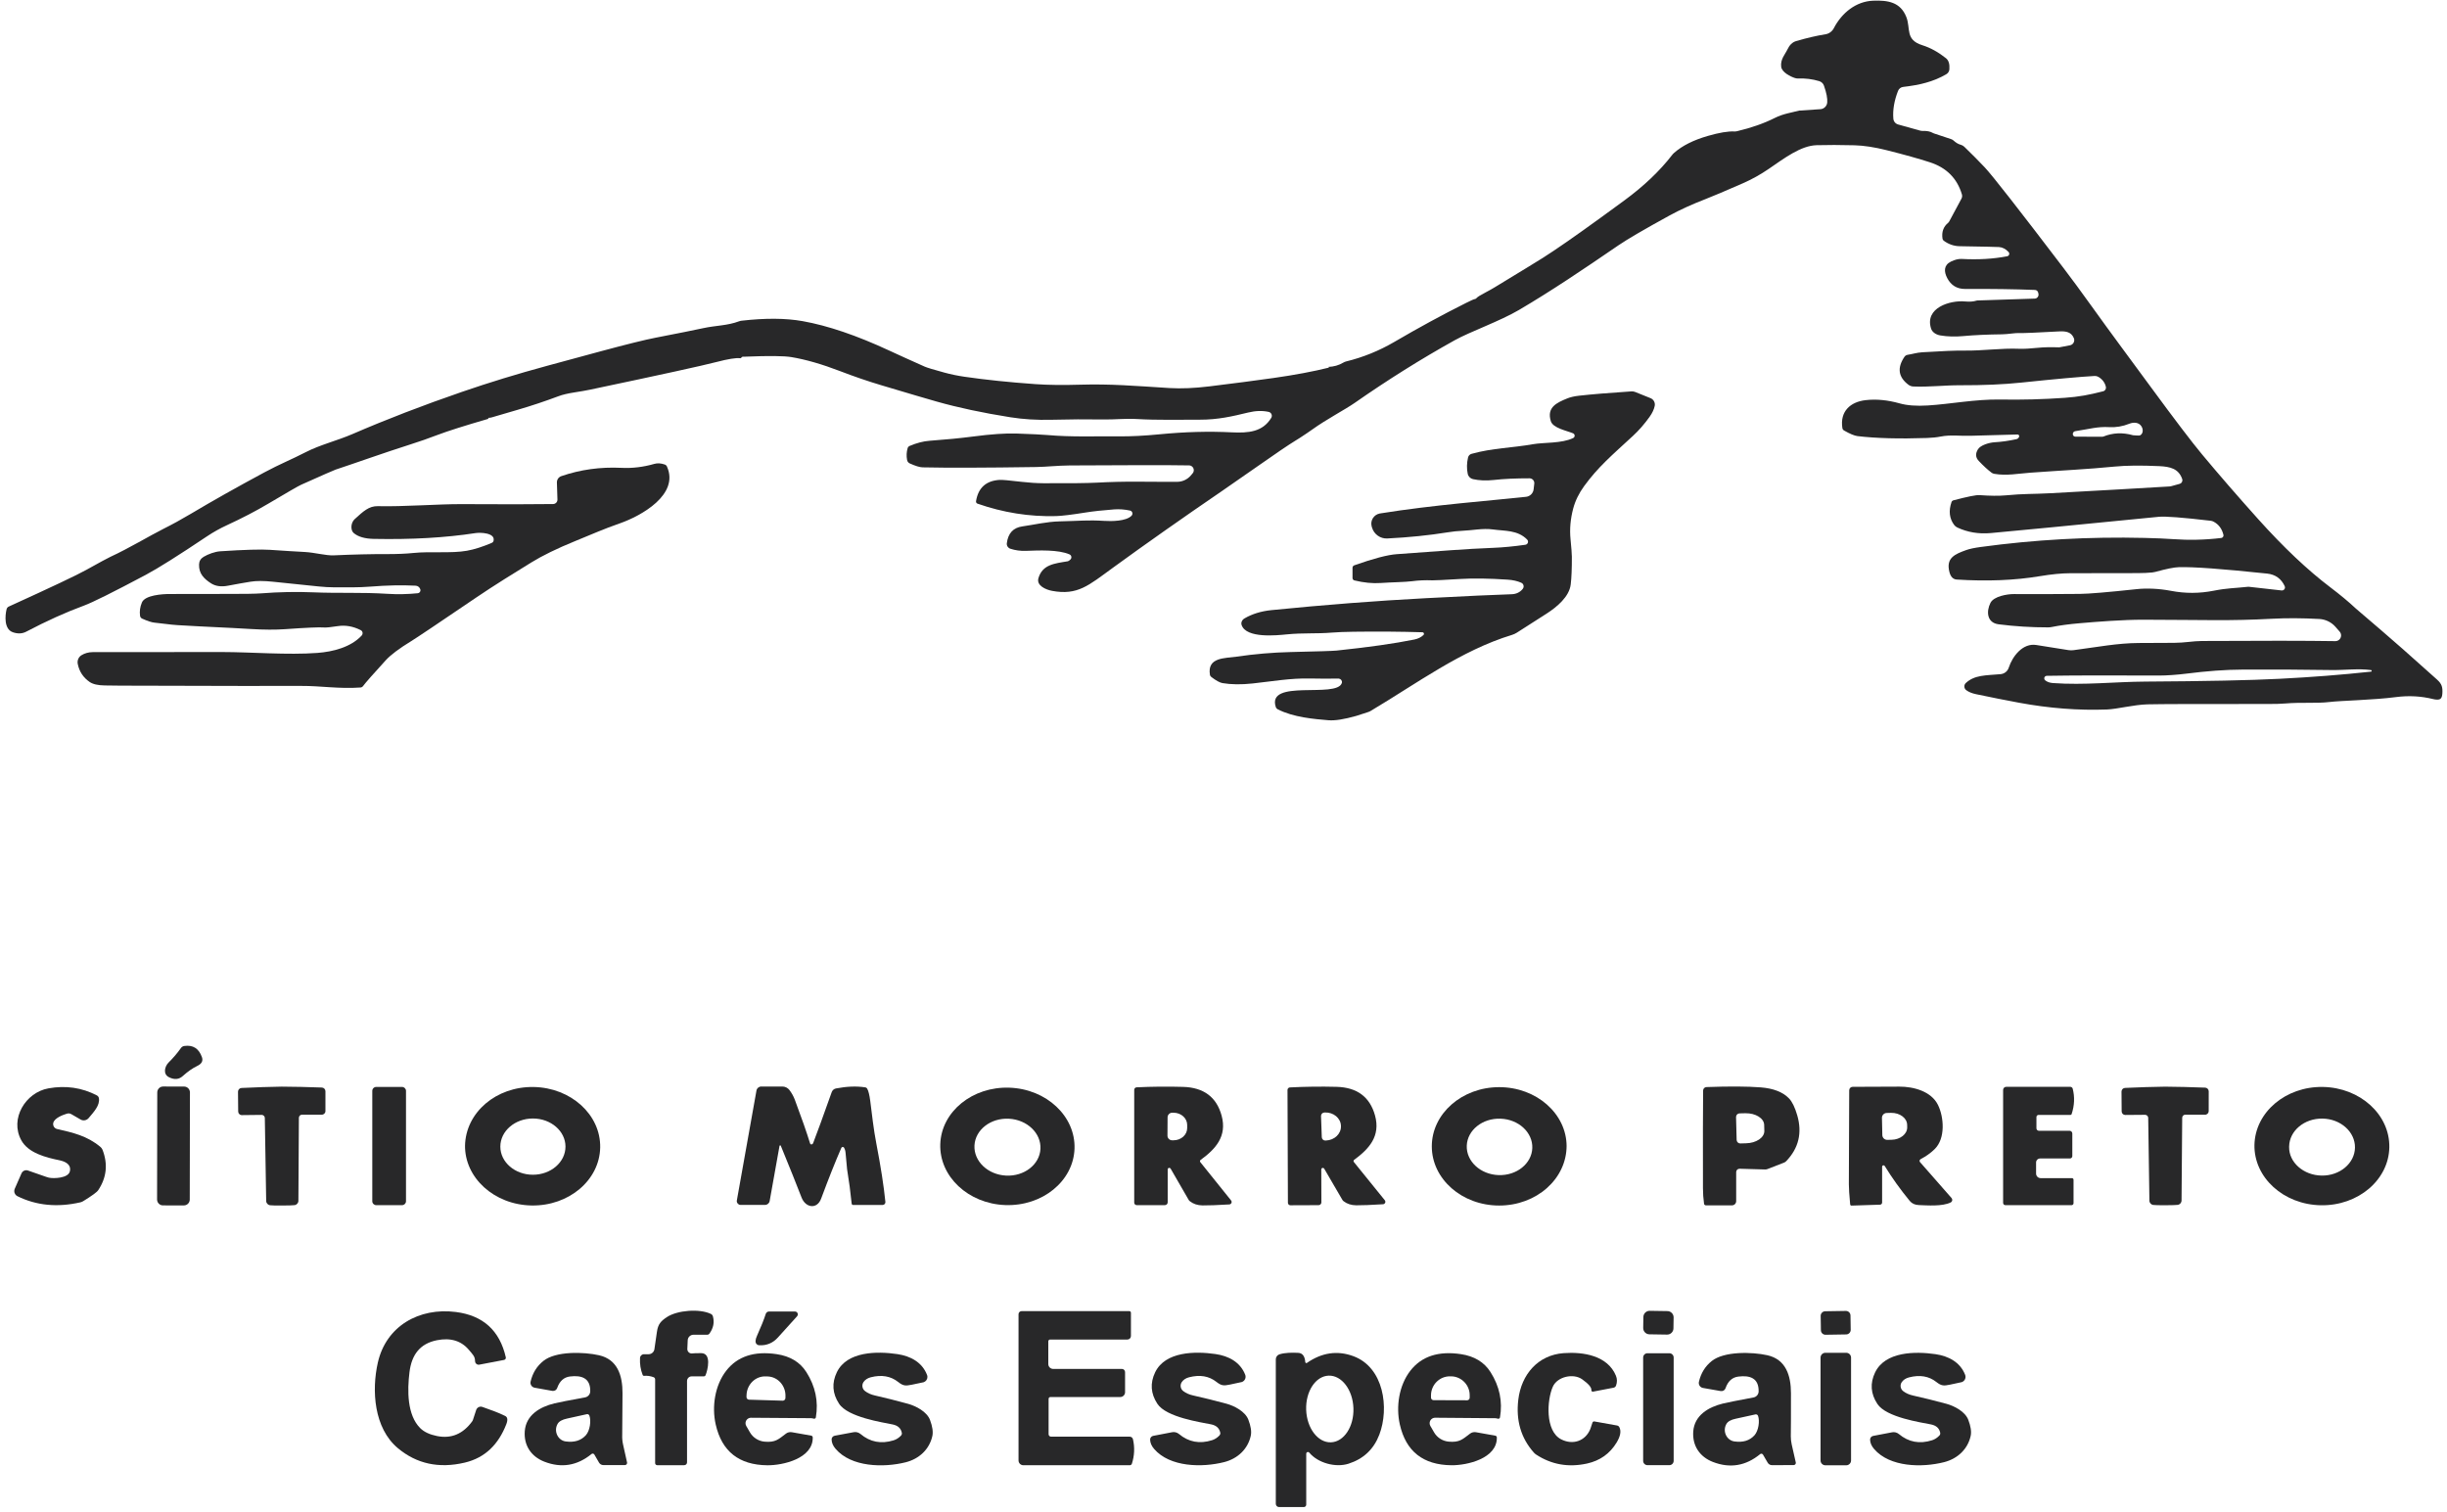 <svg width="364" height="225" viewBox="0 0 364 225" fill="none" xmlns="http://www.w3.org/2000/svg">
<path d="M72.617 62.19C72.641 62.215 72.652 62.25 72.649 62.295C72.65 62.296 72.65 62.296 72.65 62.296C72.65 62.303 72.645 62.31 72.638 62.312C69.106 63.337 66.575 64.141 65.046 64.722C63.725 65.228 62.392 65.694 61.049 66.119C57.104 67.371 52.735 68.942 49.925 69.867C49.693 69.942 47.981 70.694 44.788 72.124C44.401 72.296 42.779 73.23 39.922 74.926C38.057 76.033 35.994 77.106 33.732 78.148C32.742 78.602 31.748 79.159 30.809 79.783C26.518 82.659 23.476 84.573 21.683 85.526C16.798 88.121 13.739 89.643 12.509 90.092C9.791 91.094 6.922 92.388 3.905 93.977C3.31 94.289 2.646 94.319 1.914 94.066C0.586 93.609 0.743 91.599 0.981 90.634C1.025 90.46 1.145 90.315 1.308 90.242C7.629 87.367 11.458 85.555 12.796 84.807C14.809 83.684 16.021 83.029 16.43 82.84C19.14 81.597 22.313 79.683 24.276 78.698C25.627 78.022 27.011 77.263 28.427 76.42C31.541 74.563 35.175 72.515 39.329 70.278C41.639 69.039 43.302 68.393 45.507 67.258C47.595 66.184 50.199 65.542 52.416 64.585C57.474 62.396 62.912 60.301 68.729 58.298C72.748 56.914 76.959 55.625 81.364 54.43C85.762 53.234 88.446 52.508 89.415 52.249C93.262 51.213 95.965 50.544 97.523 50.243C100.915 49.586 103.273 49.113 104.597 48.825C106.483 48.413 108.175 48.462 109.936 47.804C110.049 47.76 110.175 47.73 110.303 47.716C113.835 47.309 116.866 47.33 119.396 47.779C123.141 48.447 127.432 49.905 132.269 52.152C133.539 52.745 135.299 53.541 137.547 54.543C137.897 54.699 138.872 54.995 140.474 55.431C141.422 55.692 142.416 55.898 143.458 56.049C146.597 56.507 150.124 56.874 154.041 57.151C155.918 57.283 158.129 57.31 160.676 57.232C165.178 57.099 168.764 57.406 173.985 57.733C175.696 57.837 177.662 57.755 179.88 57.486C183.514 57.042 186.706 56.625 189.458 56.235C192.631 55.783 195.373 55.268 197.683 54.692C197.69 54.691 197.698 54.688 197.705 54.682C197.718 54.67 197.722 54.652 197.713 54.642C197.709 54.638 197.702 54.636 197.695 54.636C197.657 54.636 197.637 54.636 197.634 54.636C197.626 54.635 197.617 54.633 197.608 54.629C197.587 54.62 197.572 54.606 197.576 54.597C197.578 54.593 197.584 54.591 197.594 54.591C198.422 54.547 199.132 54.361 199.839 53.941C199.958 53.869 200.092 53.812 200.234 53.777C202.76 53.16 205.15 52.191 207.406 50.873C211.038 48.748 214.588 46.818 218.058 45.082C218.806 44.708 219.236 44.516 219.346 44.505C219.47 44.494 219.59 44.427 219.669 44.321C219.763 44.19 220.206 43.916 220.997 43.499C221.503 43.233 221.952 42.981 222.342 42.744C226.302 40.34 228.688 38.881 229.501 38.367C231.464 37.123 234.358 35.112 238.183 32.334C239.338 31.495 240.491 30.652 241.643 29.807C244.529 27.688 246.891 25.441 248.73 23.064C248.829 22.933 248.929 22.828 249.04 22.735C250.238 21.678 251.908 20.84 254.048 20.221C255.754 19.728 257.082 19.508 258.029 19.558C258.154 19.563 258.269 19.551 258.378 19.523C260.528 19.014 262.401 18.357 263.997 17.552C265.273 16.91 266.509 16.756 267.611 16.457C267.623 16.453 267.638 16.45 267.654 16.45L270.793 16.244C271.323 16.209 271.753 15.791 271.806 15.256C271.86 14.657 271.699 13.821 271.322 12.747C271.21 12.423 270.945 12.169 270.611 12.069C269.585 11.764 268.55 11.635 267.506 11.681C267.328 11.684 267.164 11.661 267.009 11.611C266.379 11.414 265.063 10.772 264.958 9.936C264.813 8.814 265.568 8.043 265.871 7.388C266.188 6.702 266.622 6.278 267.171 6.116C268.737 5.656 270.194 5.317 271.54 5.099C272.05 5.025 272.518 4.697 272.775 4.218C273.958 1.925 276.078 0.201 278.634 0.104C280.823 0.019 282.705 0.306 283.577 2.543C284.247 4.263 283.371 5.919 285.951 6.726C287.146 7.1 288.317 7.744 289.464 8.656C289.868 8.977 290.039 9.53 289.977 10.316C289.959 10.601 289.796 10.872 289.541 11.027C287.558 12.206 285.43 12.658 283.104 12.932C282.768 12.967 282.47 13.193 282.341 13.517C281.768 14.987 281.535 16.369 281.643 17.661C281.677 18.069 281.962 18.413 282.357 18.521L285.624 19.43C285.751 19.467 285.897 19.486 286.044 19.481C286.655 19.46 287.147 19.56 287.522 19.781C287.569 19.806 287.62 19.83 287.674 19.848L290.243 20.701C290.375 20.745 290.493 20.814 290.592 20.904C290.954 21.237 291.316 21.45 291.677 21.541C291.878 21.597 292.057 21.699 292.202 21.841C293.37 22.971 294.385 23.993 295.246 24.909C296.342 26.072 300.236 31.049 306.928 39.841C308.15 41.445 309.543 43.338 311.107 45.518C314.014 49.58 317.006 53.582 319.926 57.563C323.492 62.425 326.047 65.782 327.589 67.634C330.066 70.606 332.829 73.793 335.879 77.195C339.67 81.422 343.264 84.82 346.661 87.391C348.13 88.503 349.39 89.551 350.44 90.537C350.669 90.749 351.917 91.818 354.183 93.743C355.78 95.097 358.556 97.549 362.513 101.1C363.26 101.77 363.365 102.271 363.309 103.199C363.279 103.676 363.14 103.956 362.893 104.039C362.661 104.117 362.336 104.105 361.916 104.003C360.137 103.564 358.31 103.466 356.436 103.708C352.932 104.164 348.3 104.225 346.479 104.447C344.626 104.669 342.259 104.463 339.962 104.661C339.345 104.715 338.475 104.74 337.349 104.738C327.26 104.727 321.301 104.745 319.474 104.79C317.422 104.839 314.963 105.497 313.405 105.557C309.181 105.716 304.823 105.38 300.33 104.548C298.37 104.185 296.244 103.762 293.95 103.28C293.336 103.154 292.845 102.951 292.476 102.674C292.304 102.544 292.202 102.34 292.202 102.124C292.202 101.933 292.281 101.751 292.42 101.621C293.724 100.405 295.384 100.494 297.596 100.3C298.169 100.245 298.642 99.862 298.811 99.327C299.365 97.627 300.899 95.632 302.918 95.963C303.648 96.085 305.237 96.338 307.687 96.722C307.955 96.763 308.214 96.765 308.468 96.728C311.999 96.266 314.971 95.681 318.129 95.665C319.456 95.657 321.227 95.648 323.443 95.64C324.925 95.637 326.225 95.374 327.529 95.366C336.418 95.312 343.036 95.319 347.383 95.386C347.502 95.387 347.606 95.368 347.704 95.33C348.141 95.162 348.358 94.67 348.19 94.231C348.153 94.134 348.098 94.044 348.028 93.967L347.408 93.258C346.796 92.562 345.927 92.14 345.001 92.091C342.482 91.954 340.157 91.942 338.028 92.055C331.539 92.402 328.167 92.22 318.812 92.2C315.803 92.196 311.979 92.495 309.383 92.721C307.757 92.861 306.376 93.047 305.24 93.278C305.047 93.319 304.852 93.339 304.659 93.339C302.177 93.342 299.726 93.189 297.306 92.882C295.553 92.661 295.444 90.977 296.086 89.697C296.587 88.699 298.626 88.376 299.587 88.384C302.769 88.401 306.033 88.392 309.379 88.36C310.711 88.349 313.538 88.112 317.858 87.649C319.316 87.492 321.153 87.561 322.942 87.904C325.063 88.31 327.185 88.304 329.306 87.884C331.304 87.488 332.399 87.516 334.385 87.302C334.44 87.297 334.505 87.298 334.57 87.305L339.401 87.847C339.417 87.849 339.433 87.85 339.45 87.85C339.7 87.85 339.902 87.647 339.902 87.398C339.902 87.333 339.888 87.268 339.861 87.209C339.341 86.09 338.466 85.465 337.236 85.336C330.563 84.633 326.185 84.315 324.101 84.383C323.398 84.404 322.237 84.638 320.616 85.085C320.479 85.122 320.318 85.153 320.155 85.17C319.55 85.232 318.818 85.264 317.959 85.267C315.491 85.27 312.161 85.275 307.97 85.283C306.685 85.286 305.164 85.434 303.407 85.727C299.697 86.344 295.587 86.509 291.075 86.224C290.529 86.189 290.164 85.814 289.981 85.097C289.448 83.006 290.777 82.449 292.512 81.827C292.989 81.657 293.699 81.508 294.64 81.379C302.668 80.286 310.791 79.836 319.009 80.03C320.727 80.07 322.113 80.13 323.168 80.207C325.618 80.385 328.035 80.329 330.42 80.038C330.432 80.037 330.44 80.035 330.448 80.034C330.654 79.994 330.788 79.792 330.747 79.585C330.746 79.577 330.744 79.57 330.742 79.562C330.517 78.657 330.03 78.008 329.282 77.615C329.158 77.547 329.012 77.499 328.86 77.479C324.662 76.988 322.082 76.791 321.121 76.889C308.095 78.175 299.77 78.981 296.146 79.307C294.338 79.471 292.671 79.194 291.148 78.475C290.973 78.393 290.819 78.268 290.699 78.112C289.978 77.159 289.842 76.023 290.292 74.704C290.337 74.573 290.444 74.473 290.578 74.438C292.684 73.886 293.972 73.627 294.443 73.662C296.039 73.778 297.335 73.79 298.331 73.699C301.158 73.432 302.357 73.525 305.042 73.379C312.816 72.954 318.732 72.618 322.789 72.37C322.862 72.36 322.917 72.349 322.971 72.335L324.23 71.987C324.473 71.921 324.641 71.7 324.641 71.449C324.641 71.386 324.631 71.323 324.61 71.264C324.073 69.734 322.853 69.427 321.185 69.35C318.472 69.226 316.259 69.249 314.547 69.418C310.376 69.826 307.085 69.96 302.002 70.327C300.213 70.456 298.497 70.815 296.644 70.493C296.492 70.465 296.36 70.407 296.247 70.321C295.674 69.891 295.04 69.309 294.346 68.574C293.864 68.063 293.826 67.484 294.233 66.838C294.608 66.233 295.88 65.849 296.688 65.8C297.73 65.741 298.82 65.586 299.959 65.336C300.147 65.296 300.299 65.155 300.35 64.969L300.354 64.957C300.358 64.943 300.36 64.931 300.362 64.918C300.378 64.784 300.281 64.66 300.144 64.643C300.131 64.642 300.119 64.641 300.107 64.642C297.728 64.695 295.392 64.76 293.098 64.835C291.648 64.884 290.151 64.658 288.689 64.948C288.104 65.064 287.423 65.135 286.645 65.163C282.527 65.305 279.084 65.212 276.316 64.884C275.843 64.825 275.173 64.546 274.306 64.048C274.17 63.968 274.08 63.833 274.059 63.68C273.676 61.206 275.246 59.792 277.508 59.534C279.104 59.35 280.795 59.511 282.579 60.014C283.683 60.326 285.079 60.43 286.766 60.325C290.114 60.119 293.857 59.38 297.544 59.441C300.758 59.498 303.959 59.413 307.146 59.186C309.241 59.041 310.816 58.738 312.855 58.213C313.142 58.143 313.323 57.854 313.26 57.564C313.112 56.925 312.74 56.429 312.145 56.073C311.989 55.979 311.792 55.928 311.592 55.935C309.459 56.054 305.82 56.383 300.673 56.921C298.054 57.196 295.024 57.328 291.584 57.317C289.21 57.309 287.025 57.599 284.614 57.503C284.357 57.492 284.108 57.405 283.9 57.252C282.376 56.116 282.176 54.726 283.298 53.081C283.404 52.926 283.571 52.821 283.758 52.79C284.546 52.669 285.107 52.463 285.935 52.411C288.909 52.225 290.993 52.141 292.186 52.16C294.947 52.201 297.705 51.777 300.37 51.89C301.03 51.917 301.985 51.865 303.237 51.737C304.015 51.656 305.03 51.635 306.282 51.676C306.315 51.675 306.347 51.672 306.376 51.667L307.913 51.373C308.284 51.304 308.552 50.98 308.552 50.603C308.552 50.499 308.531 50.395 308.49 50.299C308.107 49.399 307.336 49.249 306.298 49.306C302.906 49.494 300.938 49.575 300.395 49.548C299.793 49.516 298.663 49.73 297.83 49.738C295.591 49.764 293.654 49.853 292.02 50.004C290.833 50.114 289.701 50.081 288.624 49.903C287.932 49.782 287.405 49.385 287.251 48.876C286.278 45.809 290.049 44.638 292.327 44.852C292.986 44.914 293.551 44.871 294.023 44.723C294.067 44.709 294.109 44.703 294.149 44.703L302.684 44.424C302.707 44.423 302.721 44.422 302.736 44.42C303.05 44.381 303.274 44.093 303.235 43.777C303.233 43.762 303.23 43.748 303.227 43.733L303.193 43.552C303.144 43.312 302.942 43.142 302.706 43.136C299.744 43.02 296.281 42.971 292.319 42.99C291.107 42.996 290.218 42.453 289.65 41.363C289.157 40.414 289.125 39.449 290.203 38.92C290.792 38.63 291.332 38.498 291.822 38.525C294.256 38.659 296.509 38.526 298.582 38.125C298.622 38.116 298.656 38.104 298.688 38.088C298.871 37.99 298.94 37.761 298.841 37.576C298.825 37.545 298.804 37.516 298.779 37.49C298.354 37.038 297.884 36.794 297.37 36.756C297.044 36.731 295.092 36.69 291.511 36.631C290.655 36.617 289.864 36.344 289.137 35.811C289.038 35.737 288.973 35.628 288.955 35.507C288.804 34.509 289.09 33.718 289.811 33.134C289.868 33.085 289.91 33.032 289.941 32.973L291.778 29.548C291.879 29.356 291.902 29.134 291.842 28.928C291.134 26.539 289.549 24.945 287.086 24.146C285.465 23.618 283.312 23.016 280.625 22.341C278.846 21.894 277.26 21.652 275.868 21.614C273.728 21.56 271.845 21.556 270.219 21.602C267.893 21.666 265.447 23.52 263.113 25.123C261.891 25.962 260.604 26.679 259.253 27.271C256.641 28.415 254.816 29.188 253.777 29.589C251.694 30.396 249.894 31.215 248.379 32.044C244.618 34.106 242.077 35.589 240.755 36.493C235.328 40.208 230.826 43.245 225.968 46.108C223.154 47.767 218.631 49.374 216.411 50.61C211.39 53.404 206.425 56.515 201.515 59.942C200.094 60.935 197.324 62.372 195.172 63.923C194.741 64.233 194.128 64.646 193.334 65.163C193.272 65.203 193.036 65.35 192.627 65.603C191.653 66.2 189.826 67.438 187.148 69.317C184.889 70.903 183.076 72.163 181.709 73.097C175.889 77.075 170.482 80.881 165.489 84.512C161.939 87.092 160.304 88.618 156.488 87.904C155.592 87.734 154.134 87.133 154.474 86.002C155.083 83.995 156.819 83.838 158.83 83.507C158.935 83.488 159.07 83.399 159.234 83.24C159.323 83.153 159.374 83.033 159.374 82.908C159.374 82.726 159.267 82.56 159.101 82.485C157.421 81.746 154.518 81.887 152.612 81.956C151.793 81.986 151.019 81.879 150.29 81.637C149.95 81.53 149.726 81.188 149.768 80.824C149.952 79.345 150.718 78.509 152.067 78.318C153.831 78.072 155.685 77.611 157.651 77.567C160.708 77.502 161.754 77.341 164.245 77.494C165.287 77.559 167.512 77.575 168.332 76.719C168.412 76.634 168.456 76.522 168.456 76.406C168.456 76.191 168.307 76.005 168.097 75.96C167.293 75.787 166.506 75.729 165.739 75.786C164.057 75.91 162.61 76.069 161.398 76.263C159.379 76.585 157.936 76.759 157.07 76.784C153.118 76.886 149.232 76.269 145.413 74.934C145.277 74.888 145.185 74.76 145.185 74.617C145.185 74.597 145.187 74.578 145.19 74.559C145.513 72.569 146.686 71.515 148.707 71.397C149.068 71.375 150.147 71.471 151.946 71.684C153.1 71.818 154.188 71.888 155.208 71.894C159.066 71.912 161.701 71.884 163.114 71.809C165.155 71.699 167.17 71.65 169.159 71.663C173.001 71.69 175.009 71.696 175.184 71.68C175.907 71.667 176.633 71.327 177.135 70.747L177.413 70.416C177.521 70.287 177.581 70.124 177.581 69.956C177.581 69.566 177.269 69.248 176.88 69.241C173.789 69.19 167.863 69.192 159.101 69.249C157.365 69.261 155.588 69.463 154.122 69.483C146.509 69.596 140.882 69.612 137.24 69.531C136.82 69.523 136.186 69.33 135.338 68.95C135.125 68.856 134.972 68.661 134.931 68.432C134.82 67.827 134.848 67.241 135.015 66.673C135.058 66.528 135.163 66.409 135.301 66.35C136.356 65.903 137.343 65.646 138.261 65.578C140.708 65.401 142.87 65.189 144.746 64.945C147.438 64.592 149.597 64.444 151.223 64.501C153.452 64.578 154.973 64.652 155.786 64.722C159.42 65.041 162.67 64.888 166.43 64.92C168.206 64.936 170.229 64.834 172.498 64.613C176.245 64.247 179.827 64.15 183.243 64.323C185.731 64.444 187.822 64.258 189.098 62.178C189.111 62.158 189.127 62.128 189.14 62.097C189.269 61.794 189.129 61.443 188.827 61.316C188.797 61.302 188.764 61.292 188.732 61.284C187.8 61.075 186.779 61.106 185.67 61.375C183.32 61.944 181.188 62.449 178.434 62.441C175.269 62.429 172.224 62.526 169.066 62.34C167.479 62.243 165.783 62.433 164.221 62.408C161.629 62.368 159.012 62.383 156.371 62.453C154.228 62.507 152.199 62.382 150.282 62.077C146.155 61.421 142.506 60.643 139.335 59.744C137.841 59.321 135.089 58.509 131.078 57.309C129.094 56.717 127.059 56.019 124.972 55.217C122.275 54.181 119.861 53.485 117.729 53.13C116.622 52.946 114.376 52.923 110.989 53.061C110.766 53.069 110.653 53.073 110.65 53.073C110.478 53.043 110.354 53.089 110.279 53.21C110.247 53.264 110.189 53.297 110.126 53.297C110.118 53.297 110.109 53.296 110.101 53.295C109.495 53.217 108.319 53.406 106.572 53.86C104.421 54.418 98.151 55.789 87.763 57.975C87.187 58.096 86.404 58.233 85.413 58.387C84.444 58.538 83.668 58.724 83.084 58.944C81.043 59.708 79.011 60.386 76.986 60.975C74.602 61.67 73.323 62.044 73.15 62.098C72.997 62.146 72.823 62.169 72.629 62.166C72.621 62.167 72.615 62.174 72.615 62.182C72.615 62.185 72.616 62.188 72.618 62.191L72.617 62.19ZM308.337 64.589C308.339 64.796 308.506 64.962 308.713 64.965L312.722 64.981C312.78 64.981 312.839 64.968 312.895 64.945C314.293 64.382 315.759 64.319 317.293 64.754C317.307 64.76 317.479 64.772 317.81 64.791C318.103 64.81 318.28 64.803 318.339 64.771C318.364 64.757 318.375 64.751 318.386 64.745C318.772 64.513 318.851 63.935 318.563 63.456C318.555 63.442 318.546 63.429 318.538 63.415C318.153 62.808 317.362 62.796 316.744 63.043C315.761 63.435 314.768 63.604 313.764 63.547C311.991 63.446 310.861 63.822 308.696 64.149C308.487 64.181 308.333 64.362 308.337 64.573V64.589ZM352.709 99.694C350.771 99.428 348.805 99.723 346.754 99.686C342.866 99.622 338.45 99.6 333.505 99.622C331.08 99.63 328.308 99.832 325.191 100.228C323.948 100.385 322.296 100.51 321.19 100.506C313.671 100.471 308.094 100.485 304.457 100.547C304.252 100.55 304.088 100.717 304.088 100.922C304.088 101.035 304.139 101.141 304.226 101.213C304.517 101.453 304.903 101.59 305.386 101.625C310.037 101.96 314.568 101.435 319.106 101.406C328.057 101.353 334.707 101.214 339.057 100.991C343.873 100.746 348.423 100.39 352.705 99.924C352.762 99.915 352.803 99.866 352.803 99.809C352.803 99.754 352.764 99.706 352.709 99.695V99.694Z" fill="#282829"/>
<path d="M203.542 105.929C202.365 106.311 201.768 106.505 201.749 106.51C199.962 107.019 198.586 107.235 197.622 107.157C195.486 106.983 192.381 106.716 190.08 105.533C189.939 105.465 189.826 105.335 189.775 105.179C188.404 100.967 198.813 103.926 199.597 101.633C199.607 101.602 199.614 101.572 199.619 101.542C199.658 101.262 199.452 101.001 199.158 100.96C199.126 100.955 199.094 100.953 199.062 100.954C197.847 100.981 196.453 100.979 194.88 100.946C191.925 100.882 189.268 101.37 186.328 101.685C184.622 101.868 183.125 101.849 181.838 101.629C181.45 101.561 180.903 101.261 180.195 100.728C180.077 100.639 179.998 100.507 179.977 100.363C179.573 97.772 182.193 97.95 183.905 97.7C186.622 97.302 189.325 97.071 192.014 97.009C196.032 96.918 198.301 96.845 198.817 96.791C203.596 96.29 207.45 95.743 210.382 95.148C210.939 95.035 211.394 94.81 211.747 94.474C211.766 94.455 211.785 94.43 211.797 94.402C211.853 94.283 211.803 94.142 211.686 94.087C211.658 94.074 211.628 94.067 211.597 94.066C208.345 93.966 204.928 93.94 201.345 93.989C200.002 94.008 198.939 94.05 198.155 94.114C195.761 94.312 193.855 94.138 191.408 94.381C189.954 94.522 185.375 95.019 184.693 92.984C184.574 92.624 184.756 92.217 185.126 92.003C186.244 91.348 187.6 90.928 189.11 90.775C197.105 89.975 204.767 89.383 212.094 88.998C218.221 88.678 222.474 88.481 224.854 88.409C225.546 88.387 226.099 88.122 226.513 87.613C226.6 87.508 226.648 87.375 226.648 87.239C226.648 87.006 226.511 86.796 226.299 86.701C225.726 86.445 225.052 86.291 224.276 86.24C221.531 86.054 219.175 86.021 217.21 86.139C214.749 86.287 213.371 86.355 213.075 86.341C212.031 86.298 211.024 86.341 210.055 86.471C209.013 86.608 206.978 86.624 205.391 86.737C204.188 86.823 202.881 86.695 201.47 86.353C201.307 86.313 201.192 86.166 201.192 85.998V84.472C201.192 84.31 201.295 84.164 201.45 84.108C204.309 83.096 206.413 82.543 207.761 82.449C214.977 81.94 217.529 81.69 222.157 81.504C223.559 81.45 225.143 81.298 226.909 81.048C227.134 81.016 227.302 80.823 227.302 80.596C227.302 80.474 227.254 80.358 227.167 80.272C225.742 78.835 223.889 79.021 222.039 78.766C220.59 78.564 218.975 78.916 217.497 78.972C216.832 78.999 216.109 79.076 215.328 79.202C212.545 79.649 209.561 79.952 206.376 80.111C205.349 80.172 204.391 79.501 204.09 78.49L204.047 78.33C204.034 78.286 204.027 78.256 204.021 78.226C203.844 77.397 204.375 76.582 205.207 76.405C205.235 76.399 205.265 76.394 205.294 76.389C213.196 75.112 221.902 74.474 227.014 73.913C227.601 73.849 228.066 73.385 228.132 72.798L228.229 71.954C228.231 71.938 228.232 71.925 228.233 71.911C228.254 71.519 227.951 71.185 227.556 71.164C227.543 71.163 227.53 71.163 227.516 71.163C225.488 71.16 223.707 71.244 222.172 71.413C221.069 71.534 220.047 71.491 219.108 71.284C218.715 71.195 218.409 70.884 218.329 70.488C218.167 69.716 218.183 68.907 218.377 68.062C218.44 67.795 218.642 67.589 218.904 67.519C221.987 66.656 224.935 66.641 228.072 66.083C229.618 65.809 232.352 65.994 234.02 65.166C234.151 65.102 234.235 64.968 234.235 64.822C234.235 64.667 234.142 64.527 234 64.468C233.051 64.072 231.012 63.693 230.693 62.667C230.055 60.612 231.545 59.921 233.135 59.275C233.604 59.084 234.189 58.95 234.892 58.872C236.736 58.664 239.328 58.45 242.669 58.23C242.852 58.215 243.055 58.245 243.245 58.319L245.528 59.239C245.987 59.428 246.242 59.911 246.144 60.39C246.042 60.904 245.789 61.445 245.383 62.013C244.621 63.084 243.789 64.036 242.887 64.868C239.798 67.718 237.727 69.463 235.647 72.322C234.866 73.396 234.322 74.512 234.016 75.669C233.607 77.212 233.475 78.723 233.62 80.204C233.749 81.52 233.815 82.392 233.818 82.82C233.826 84.581 233.77 85.962 233.648 86.963C233.434 88.784 231.569 90.323 230.103 91.267C228.55 92.269 227.057 93.225 225.625 94.134C225.382 94.284 225.152 94.388 224.913 94.459C217.299 96.783 210.802 101.665 203.901 105.764C203.774 105.841 203.652 105.895 203.525 105.934L203.542 105.929Z" fill="#282829"/>
<path d="M52.367 78.944C52.178 78.431 52.266 77.676 52.807 77.191C54.019 76.105 54.867 75.273 56.203 75.306C60.043 75.399 65.256 74.983 68.725 75.003C74.787 75.038 79.305 75.034 82.28 74.99C82.275 74.991 82.278 74.991 82.279 74.99C82.641 74.984 82.928 74.688 82.922 74.329C82.922 74.327 82.922 74.325 82.922 74.323L82.841 71.793C82.841 71.782 82.841 71.77 82.841 71.759C82.841 71.345 83.104 70.975 83.495 70.84C86.333 69.862 89.315 69.451 92.443 69.604C94.058 69.685 95.686 69.49 97.325 69.019C97.799 68.881 98.32 68.912 98.888 69.112C99.032 69.16 99.149 69.267 99.211 69.406C101.093 73.594 95.355 76.759 92.25 77.846C89.597 78.778 88.381 79.352 85.583 80.49C82.872 81.594 80.678 82.664 79.001 83.701C76.724 85.102 73.417 87.145 70.849 88.893C65.187 92.737 61.969 94.896 61.194 95.37C59.388 96.473 58.12 97.425 57.39 98.225C55.514 100.276 54.382 101.563 53.995 102.085C53.908 102.2 53.775 102.272 53.632 102.283C50.486 102.517 47.7 102.032 44.804 102.049C41.652 102.067 32.699 102.054 17.945 102.008C17.853 102.008 17.067 101.999 15.586 101.98C14.569 101.967 13.819 101.794 13.337 101.463C12.384 100.806 11.795 99.914 11.568 98.786C11.462 98.286 11.672 97.767 12.098 97.495C12.593 97.185 13.162 97.027 13.806 97.021C16.495 97.008 22.923 97.004 33.09 97.009C37.298 97.013 42.834 97.47 47.219 97.139C49.525 96.965 52.185 96.299 53.805 94.55C53.892 94.456 53.94 94.333 53.94 94.205C53.94 94.013 53.831 93.837 53.66 93.751C52.526 93.18 51.397 92.98 50.272 93.149C49.214 93.313 48.527 93.382 48.212 93.355C47.534 93.296 45.589 93.381 42.378 93.609C40.961 93.709 39.287 93.701 37.354 93.585C33.155 93.331 31.398 93.302 26.436 93.007C25.281 92.939 24.223 92.753 22.98 92.636C22.56 92.596 21.948 92.397 21.146 92.038C20.976 91.961 20.857 91.801 20.832 91.615C20.742 90.953 20.835 90.293 21.11 89.636C21.578 88.526 24.191 88.38 25.212 88.376C28.995 88.363 31.664 88.359 33.22 88.364C36.127 88.375 38.023 88.346 38.909 88.275C41.368 88.078 44.122 88.021 46.488 88.122C50.482 88.291 53.716 88.098 57.645 88.348C59.139 88.442 60.641 88.413 62.151 88.259C62.376 88.234 62.547 88.044 62.547 87.817C62.547 87.769 62.539 87.72 62.523 87.674L62.518 87.658C62.409 87.35 62.132 87.147 61.817 87.136C59.779 87.034 57.548 87.08 55.125 87.274C53.252 87.423 51.685 87.379 49.629 87.379C48.992 87.379 48.259 87.337 47.433 87.254C45.018 87.011 42.752 86.777 40.633 86.551C39.252 86.403 38.124 86.402 37.249 86.547C36.299 86.701 35.185 86.898 33.906 87.141C32.88 87.335 32.033 87.21 31.362 86.769C30.349 86.103 29.561 85.344 29.61 83.975C29.626 83.482 29.855 83.104 30.296 82.84C30.963 82.445 31.94 82.073 32.787 82.017C36.37 81.782 38.828 81.711 40.161 81.802C42.285 81.948 44.004 82.055 45.317 82.122C46.835 82.202 48.463 82.675 49.646 82.623C52.588 82.49 55.215 82.429 57.528 82.437C59.046 82.442 60.383 82.385 61.537 82.267C63.984 82.013 67.154 82.352 69.451 81.94C70.547 81.746 71.784 81.353 73.163 80.761C73.304 80.698 73.401 80.574 73.426 80.427C73.659 79.255 71.43 79.206 70.74 79.311C66.271 80 61.222 80.288 55.593 80.175C54.267 80.148 53.277 79.861 52.626 79.311C52.508 79.211 52.419 79.084 52.367 78.941L52.367 78.944Z" fill="#282829"/>
<path d="M27.405 155.619C28.711 155.431 29.59 155.989 30.042 157.295C30.233 157.847 29.997 158.279 29.335 158.591C28.649 158.919 27.933 159.42 27.187 160.093C26.616 160.61 25.931 160.666 25.131 160.263C24.203 159.799 24.506 158.648 25.083 158.074C25.778 157.385 26.389 156.668 26.916 155.922C27.023 155.765 27.199 155.654 27.396 155.621L27.405 155.619Z" fill="#282829"/>
<path d="M24.271 161.649L27.38 161.655C27.864 161.655 28.256 162.048 28.255 162.532L28.227 178.466C28.226 178.949 27.833 179.341 27.349 179.34L24.24 179.335C23.756 179.334 23.365 178.941 23.366 178.457L23.393 162.524C23.394 162.04 23.787 161.648 24.271 161.649Z" fill="#282829"/>
<path d="M41.901 161.668C43.721 161.676 45.713 161.721 47.877 161.801C48.175 161.812 48.411 162.056 48.411 162.354L48.41 165.306C48.41 165.6 48.172 165.839 47.877 165.839H44.925C44.669 165.839 44.461 166.047 44.461 166.303L44.388 178.647C44.388 178.648 44.388 178.648 44.388 178.649C44.388 178.977 44.145 179.255 43.819 179.297C43.574 179.33 42.967 179.349 41.998 179.354C41.026 179.359 40.418 179.346 40.173 179.313C39.846 179.275 39.599 179 39.596 178.671L39.394 166.332C39.392 166.077 39.184 165.871 38.93 165.871C38.928 165.871 38.927 165.871 38.925 165.871L35.974 165.904C35.971 165.904 35.968 165.904 35.966 165.904C35.673 165.904 35.435 165.667 35.432 165.375L35.404 162.423C35.404 162.421 35.404 162.42 35.404 162.418C35.404 162.123 35.635 161.881 35.929 161.866C38.091 161.761 40.081 161.695 41.901 161.668Z" fill="#282829"/>
<path d="M55.965 161.713H59.809C60.133 161.712 60.394 161.974 60.394 162.298V178.716C60.394 179.039 60.133 179.301 59.809 179.301H55.965C55.642 179.301 55.38 179.039 55.38 178.716L55.379 162.298C55.38 161.974 55.642 161.712 55.965 161.712L55.965 161.713Z" fill="#282829"/>
<path d="M120.741 170.264C120.846 170.24 120.917 170.177 120.955 170.075C121.469 168.758 122.391 166.228 123.721 162.484C123.825 162.196 124.067 161.99 124.357 161.937C125.968 161.629 127.417 161.574 128.704 161.773C128.827 161.79 128.942 161.869 129.007 161.985C129.19 162.315 129.337 162.914 129.451 163.784C129.713 165.851 129.947 168.015 130.371 170.208C131.028 173.613 131.472 176.482 131.704 178.813C131.705 178.826 131.706 178.84 131.706 178.853C131.706 179.085 131.518 179.273 131.286 179.273C131.285 179.273 131.285 179.273 131.284 179.273H126.911C126.911 179.273 126.91 179.273 126.909 179.273C126.796 179.273 126.701 179.188 126.689 179.075C126.522 177.395 126.294 175.685 126.006 173.943C125.974 173.744 125.9 172.946 125.784 171.549C125.76 171.231 125.683 170.966 125.554 170.753C125.544 170.735 125.529 170.717 125.512 170.701C125.419 170.618 125.275 170.627 125.19 170.721C125.174 170.738 125.161 170.758 125.152 170.778C124.238 172.875 123.238 175.389 122.15 178.32C121.54 179.976 119.824 179.701 119.231 178.155C118.498 176.254 117.47 173.69 116.146 170.462C116.129 170.427 116.094 170.404 116.055 170.404C116.007 170.404 115.967 170.437 115.956 170.483L114.49 178.683C114.432 179.019 114.141 179.264 113.8 179.265H110.17C109.855 179.265 109.6 179.01 109.6 178.695C109.6 178.663 109.603 178.631 109.609 178.599L112.528 162.245C112.588 161.902 112.886 161.652 113.235 161.652H116.38C116.788 161.649 117.183 161.844 117.436 162.177C117.774 162.624 118.039 163.103 118.233 163.614C119.227 166.266 119.985 168.437 120.507 170.127C120.532 170.212 120.609 170.269 120.697 170.269C120.712 170.269 120.727 170.268 120.741 170.264Z" fill="#282829"/>
<path d="M174.134 173.866C174.092 173.795 174.015 173.751 173.932 173.751C173.803 173.751 173.699 173.855 173.698 173.984V178.881C173.698 179.111 173.512 179.297 173.282 179.297H169.087C168.884 179.297 168.719 179.133 168.719 178.93L168.719 162.145C168.719 162.144 168.719 162.144 168.719 162.144C168.719 161.944 168.875 161.779 169.074 161.769C171.357 161.659 173.664 161.637 175.995 161.704C179.058 161.793 180.967 163.22 181.721 165.985C182.561 169.069 180.812 170.959 178.595 172.57C178.592 172.573 178.59 172.574 178.589 172.575C178.488 172.654 178.472 172.8 178.552 172.901C178.552 172.902 178.553 172.903 178.553 172.904L183.134 178.607C183.161 178.641 183.179 178.674 183.192 178.709C183.26 178.895 183.162 179.102 182.973 179.171C182.939 179.183 182.903 179.191 182.866 179.192C181.072 179.3 179.74 179.349 178.87 179.338C178.135 179.327 177.513 179.122 177.005 178.724C176.933 178.671 176.867 178.599 176.819 178.517L174.134 173.866ZM173.681 166.235L173.665 168.956C173.665 168.958 173.665 168.959 173.665 168.96C173.665 169.34 173.972 169.648 174.352 169.651H174.558C174.568 169.651 174.569 169.651 174.57 169.651C175.689 169.651 176.596 168.838 176.597 167.835V167.378C176.597 167.366 176.597 167.366 176.597 167.365C176.597 166.363 175.691 165.549 174.572 165.548L174.376 165.548C174.375 165.548 174.373 165.548 174.372 165.548C173.992 165.548 173.684 165.855 173.682 166.235H173.681Z" fill="#282829"/>
<path d="M196.976 173.866C196.933 173.798 196.859 173.757 196.778 173.757C196.652 173.757 196.548 173.857 196.544 173.984L196.56 178.886C196.56 179.115 196.374 179.301 196.144 179.301L191.949 179.318C191.746 179.318 191.582 179.153 191.582 178.95L191.521 162.16C191.521 162.16 191.521 162.16 191.521 162.16C191.521 161.962 191.675 161.798 191.872 161.785C194.155 161.666 196.463 161.637 198.797 161.696C201.86 161.771 203.774 163.191 204.539 165.956C205.391 169.037 203.647 170.935 201.438 172.554C201.434 172.557 201.433 172.558 201.431 172.559C201.331 172.637 201.314 172.783 201.394 172.885C201.394 172.886 201.395 172.886 201.395 172.887L205.997 178.574C206.022 178.605 206.042 178.638 206.056 178.675C206.127 178.86 206.032 179.068 205.845 179.14C205.811 179.153 205.774 179.161 205.738 179.164C203.94 179.277 202.606 179.33 201.737 179.322C201.002 179.313 200.379 179.112 199.867 178.716C199.793 178.661 199.728 178.588 199.68 178.506L196.976 173.866ZM196.507 166.049L196.621 169.191C196.631 169.468 196.859 169.687 197.137 169.687C197.144 169.687 197.151 169.687 197.158 169.687L197.238 169.683C197.235 169.683 197.235 169.683 197.235 169.683C198.509 169.639 199.51 168.68 199.471 167.543V167.491C199.471 167.494 199.471 167.493 199.471 167.493C199.432 166.355 198.366 165.467 197.091 165.512C197.091 165.512 197.089 165.512 197.089 165.512L197.004 165.516C196.727 165.526 196.507 165.755 196.507 166.033C196.507 166.038 196.507 166.043 196.507 166.049V166.049Z" fill="#282829"/>
<path d="M258.263 178.704C258.263 179.049 257.983 179.33 257.637 179.33H253.757C253.618 179.329 253.5 179.225 253.482 179.087C253.375 178.314 253.321 177.548 253.321 176.786C253.307 169.878 253.315 165.03 253.345 162.241C253.351 161.96 253.575 161.737 253.852 161.732C257.242 161.608 259.928 161.624 261.91 161.777C263.805 161.925 265.208 162.473 266.121 163.42C266.592 163.908 267.001 164.747 267.348 165.94C268.105 168.551 267.557 170.823 265.705 172.756C265.604 172.86 265.492 172.933 265.369 172.978L262.907 173.935C262.805 173.974 262.692 173.994 262.577 173.991L258.772 173.883C258.766 173.882 258.761 173.882 258.756 173.882C258.484 173.882 258.263 174.103 258.263 174.375V174.375V178.704ZM258.243 166.198L258.332 169.594C258.338 169.886 258.577 170.119 258.869 170.119C258.874 170.119 258.88 170.119 258.885 170.119L259.729 170.095C261.241 170.068 262.466 169.248 262.451 168.262L262.426 167.341C262.427 167.365 262.427 167.365 262.427 167.365C262.409 166.377 261.156 165.598 259.627 165.625L258.768 165.645C258.476 165.651 258.243 165.89 258.243 166.182C258.243 166.187 258.243 166.193 258.243 166.198Z" fill="#282829"/>
<path d="M280.358 173.471C280.32 173.409 280.253 173.372 280.181 173.372C280.066 173.372 279.972 173.465 279.971 173.579V178.913C279.971 179.083 279.838 179.223 279.669 179.228L275.424 179.366C275.421 179.366 275.418 179.366 275.415 179.366C275.312 179.366 275.227 179.287 275.218 179.184C275.086 177.771 275.022 176.77 275.024 176.18C275.038 170.826 275.055 166.167 275.077 162.205C275.078 161.923 275.306 161.697 275.587 161.696C277.89 161.691 280.205 161.681 282.531 161.668C284.631 161.656 287.275 162.346 288.281 164.39C289.169 166.198 289.42 169.36 287.796 170.955C287.204 171.537 286.504 172.037 285.696 172.457C285.602 172.506 285.543 172.604 285.543 172.711C285.543 172.781 285.569 172.849 285.616 172.901L290.3 178.243C290.367 178.32 290.405 178.418 290.405 178.521C290.405 178.681 290.314 178.827 290.171 178.898C288.915 179.519 286.654 179.33 285.454 179.289C284.864 179.27 284.41 179.067 284.09 178.68C282.695 176.986 281.451 175.25 280.358 173.471ZM279.947 166.324L280.003 168.88C280.012 169.272 280.333 169.586 280.726 169.586C280.731 169.586 280.737 169.586 280.742 169.586L281.38 169.574C281.371 169.574 281.371 169.574 281.372 169.574C282.676 169.551 283.719 168.718 283.702 167.713L283.694 167.337C283.694 167.349 283.694 167.348 283.694 167.348C283.676 166.342 282.605 165.545 281.301 165.568L280.653 165.585C280.26 165.593 279.946 165.914 279.946 166.307C279.946 166.313 279.947 166.318 279.947 166.324Z" fill="#282829"/>
<path d="M308.446 175.518V179.006C308.446 179.169 308.316 179.301 308.155 179.301H298.307C298.122 179.301 297.971 179.151 297.971 178.966V162.152C297.972 161.9 298.174 161.696 298.424 161.696L307.965 161.696C308.13 161.694 308.279 161.809 308.324 161.974C308.64 163.216 308.586 164.474 308.163 165.75C308.137 165.827 308.068 165.876 307.991 165.875H303.245C303.069 165.875 302.926 166.018 302.926 166.194V167.862C302.926 168.067 303.09 168.233 303.293 168.233H307.856C308.081 168.233 308.264 168.416 308.264 168.641V172.001C308.264 172.197 308.105 172.356 307.909 172.356H303.471C303.142 172.356 302.874 172.624 302.874 172.954V174.601C302.874 174.976 303.177 175.279 303.552 175.279H308.208C308.339 175.279 308.446 175.386 308.446 175.518V175.518Z" fill="#282829"/>
<path d="M322.127 179.313C321.157 179.316 320.55 179.301 320.305 179.269C319.98 179.228 319.735 178.954 319.732 178.627L319.554 166.32C319.552 166.064 319.345 165.859 319.09 165.859C319.088 165.859 319.087 165.859 319.086 165.859L316.142 165.883C316.141 165.883 316.139 165.883 316.138 165.883C315.847 165.883 315.609 165.649 315.605 165.358L315.581 162.415C315.581 162.412 315.581 162.409 315.581 162.406C315.581 162.112 315.812 161.87 316.106 161.857C318.265 161.758 320.251 161.696 322.066 161.672C323.88 161.685 325.867 161.733 328.026 161.817C328.321 161.828 328.555 162.071 328.555 162.366C328.555 162.367 328.555 162.369 328.555 162.37L328.551 165.314C328.549 165.606 328.311 165.843 328.018 165.843L325.074 165.839C324.819 165.839 324.612 166.044 324.61 166.299L324.513 178.611C324.511 178.938 324.268 179.214 323.944 179.256C323.698 179.289 323.093 179.308 322.127 179.313Z" fill="#282829"/>
<path d="M3.202 174.561C3.323 174.282 3.598 174.102 3.902 174.102C3.988 174.102 4.074 174.116 4.155 174.145L6.881 175.094C7.005 175.137 7.093 175.163 7.181 175.185C7.231 175.198 7.282 175.209 7.333 175.219C7.918 175.348 10.167 175.328 10.398 174.25C10.619 173.228 9.691 172.792 8.807 172.614C6.808 172.203 4.203 171.541 3.166 169.643C1.409 166.436 3.812 162.536 7.191 161.926C9.77 161.461 12.177 161.809 14.411 162.972C14.58 163.062 14.691 163.222 14.716 163.405C14.876 164.462 13.959 165.427 13.18 166.352C12.871 166.707 12.369 166.788 11.98 166.554L10.596 165.754C10.476 165.684 10.341 165.647 10.202 165.647C10.125 165.647 10.047 165.659 9.974 165.681C9.424 165.851 8.064 166.32 7.918 167.095C7.845 167.506 8.106 167.892 8.506 167.977C10.809 168.5 12.957 168.976 14.932 170.632C15.068 170.741 15.182 170.896 15.254 171.069C16.073 173.195 15.859 175.196 14.613 177.072C14.417 177.366 13.668 177.912 12.368 178.712C12.246 178.787 12.102 178.847 11.95 178.882C8.522 179.663 5.401 179.356 2.588 177.965C2.301 177.822 2.12 177.529 2.12 177.208C2.12 177.094 2.143 176.98 2.188 176.874L3.202 174.561Z" fill="#282829"/>
<path d="M69.173 170.483C69.26 165.492 73.831 161.624 79.382 161.722C84.933 161.819 89.365 165.845 89.28 170.711C89.195 175.578 84.624 179.446 79.073 179.348C73.522 179.251 69.089 175.225 69.175 170.359L69.173 170.483ZM84.117 170.566C84.117 170.591 84.117 170.591 84.117 170.591C84.117 168.282 81.947 166.408 79.272 166.408C76.596 166.408 74.427 168.282 74.427 170.591C74.427 172.901 76.596 174.775 79.272 174.775C81.947 174.775 84.117 172.901 84.117 170.591V170.566Z" fill="#282829"/>
<path d="M139.869 170.259C139.87 170.206 139.87 170.206 139.87 170.206C140.039 165.384 144.647 161.629 150.16 161.823C155.673 162.016 160.007 166.083 159.838 170.905C159.669 175.727 155.061 179.481 149.548 179.288C144.036 179.095 139.702 175.028 139.87 170.206L139.869 170.259ZM144.954 170.424C144.955 170.415 144.955 170.415 144.955 170.415C144.832 172.75 146.93 174.76 149.64 174.902C152.35 175.044 154.647 173.266 154.77 170.93C154.892 168.594 152.794 166.584 150.084 166.442C147.374 166.3 145.078 168.079 144.955 170.415L144.954 170.424Z" fill="#282829"/>
<path d="M233.038 170.446C233.038 175.414 228.549 179.357 223.012 179.357C217.476 179.357 212.986 175.414 212.986 170.551C212.986 165.688 217.476 161.744 223.012 161.744C228.549 161.744 233.038 165.688 233.038 170.551L233.038 170.446ZM218.185 170.487C218.186 170.461 218.186 170.461 218.186 170.461C218.105 172.778 220.222 174.734 222.914 174.828C225.606 174.923 227.854 173.12 227.935 170.802C228.017 168.485 225.9 166.529 223.208 166.435C220.516 166.34 218.267 168.144 218.186 170.461L218.185 170.487Z" fill="#282829"/>
<path d="M335.356 170.375C335.441 165.479 340.003 161.617 345.543 161.714C351.083 161.811 355.507 165.831 355.421 170.691C355.336 175.551 350.774 179.413 345.234 179.316C339.694 179.219 335.271 175.199 335.356 170.339L335.356 170.375ZM340.515 170.643C340.475 172.915 342.634 174.852 345.338 174.899C348.043 174.947 350.269 173.087 350.31 170.746C350.351 168.405 348.191 166.469 345.487 166.421C342.783 166.373 340.557 168.233 340.516 170.574L340.515 170.643Z" fill="#282829"/>
<path d="M70.663 202.495C70.671 201.817 70.3 201.489 69.775 200.86C68.62 199.476 67.022 198.989 64.982 199.398C62.478 199.903 61.23 201.542 60.911 204.163C60.58 206.84 60.544 210.526 62.515 212.481C63.083 213.041 63.914 213.431 65.01 213.651C67.137 214.077 68.888 213.338 70.263 211.435C70.3 211.385 70.325 211.332 70.343 211.276L70.833 209.775C70.837 209.763 70.838 209.759 70.84 209.755C70.976 209.38 71.389 209.186 71.762 209.322C71.766 209.323 71.77 209.325 71.774 209.326C73.275 209.88 73.897 210.054 75.141 210.66C75.51 210.837 75.565 211.256 75.306 211.915C74.16 214.843 72.217 216.874 69.137 217.604C65.295 218.512 61.973 217.792 59.171 215.444C55.618 212.464 55.267 206.868 56.204 202.725C57.435 197.29 62.337 194.5 67.812 195.195C71.856 195.709 74.331 197.952 75.238 201.926C75.244 201.95 75.247 201.975 75.247 202C75.247 202.161 75.133 202.299 74.976 202.329L71.297 203.032C71.265 203.037 71.233 203.041 71.2 203.041C70.904 203.041 70.663 202.8 70.663 202.504C70.663 202.501 70.663 202.498 70.663 202.495V202.495Z" fill="#282829"/>
<path d="M95.597 204.558C95.287 203.77 95.157 202.928 95.205 202.035C95.218 201.726 95.476 201.479 95.791 201.477L96.481 201.478C96.481 201.477 96.482 201.477 96.482 201.477C96.915 201.477 97.283 201.159 97.346 200.73C97.51 199.578 97.636 198.707 97.725 198.118C97.89 197.003 98.298 196.551 99.203 195.953C100.749 194.928 104.06 194.673 105.74 195.477C105.888 195.546 106.001 195.678 106.046 195.836C106.294 196.735 106.122 197.594 105.53 198.413C105.451 198.519 105.33 198.579 105.203 198.578L103.164 198.578C102.698 198.578 102.316 198.945 102.3 199.407L102.243 200.69C102.243 200.717 102.243 200.738 102.244 200.76C102.269 201.118 102.579 201.388 102.934 201.363C102.956 201.362 102.978 201.359 103 201.355C103.12 201.334 103.546 201.321 104.278 201.316C105.889 201.304 105.28 203.815 104.961 204.59C104.917 204.7 104.811 204.772 104.694 204.772H102.889C102.508 204.772 102.199 205.081 102.199 205.463L102.199 217.568C102.199 217.8 102.011 217.988 101.779 217.988L97.761 217.988C97.592 217.988 97.454 217.851 97.454 217.681V205.228C97.454 205.228 97.454 205.228 97.454 205.227C97.454 205.078 97.361 204.944 97.22 204.894C96.738 204.719 96.272 204.652 95.823 204.696C95.723 204.704 95.631 204.647 95.596 204.556L95.597 204.558Z" fill="#282829"/>
<path d="M112.548 199.975C112.322 199.738 112.339 199.331 112.601 198.752C113.214 197.387 113.65 196.296 113.909 195.477C113.984 195.259 114.183 195.118 114.405 195.122H118.258C118.491 195.122 118.68 195.312 118.68 195.546C118.68 195.652 118.64 195.754 118.568 195.832C117.987 196.46 117.042 197.505 115.734 198.97C114.98 199.815 114.041 200.207 112.915 200.145C112.776 200.137 112.644 200.077 112.548 199.975Z" fill="#282829"/>
<path d="M168.231 195.308V198.768C168.231 199.058 167.997 199.293 167.71 199.293L156.209 199.293C156.06 199.293 155.939 199.412 155.939 199.559V202.939C155.939 203.341 156.265 203.666 156.666 203.666H166.886C167.147 203.666 167.358 203.877 167.358 204.138V207.13C167.358 207.525 167.038 207.845 166.644 207.845H156.258C156.107 207.845 155.984 207.966 155.984 208.116L155.983 213.377C155.983 213.58 156.148 213.744 156.351 213.744H168.053C168.278 213.743 168.478 213.9 168.533 214.125C168.813 215.349 168.759 216.563 168.372 217.766C168.33 217.9 168.202 217.995 168.056 217.996L152.228 217.996C151.832 217.996 151.51 217.676 151.51 217.281V195.521C151.51 195.272 151.712 195.069 151.962 195.069H167.996C168.126 195.069 168.231 195.176 168.231 195.307V195.308Z" fill="#282829"/>
<path d="M245.406 195.021L248.038 195.062C248.553 195.07 248.964 195.494 248.956 196.009L248.931 197.64C248.923 198.155 248.498 198.566 247.983 198.558L245.351 198.517C244.836 198.509 244.425 198.084 244.433 197.57L244.458 195.938C244.467 195.424 244.891 195.012 245.406 195.02V195.021Z" fill="#282829"/>
<path d="M271.504 195.086L274.573 195.037C274.95 195.031 275.26 195.332 275.266 195.709L275.299 197.84C275.305 198.217 275.004 198.528 274.628 198.533L271.559 198.582C271.183 198.588 270.872 198.287 270.866 197.91L270.833 195.778C270.827 195.402 271.128 195.091 271.505 195.086H271.504Z" fill="#282829"/>
<path d="M194.166 202.661C194.173 202.739 194.239 202.799 194.318 202.799C194.349 202.799 194.379 202.79 194.404 202.773C196.636 201.226 198.941 200.891 201.321 201.768C205.855 203.44 206.683 209.489 205.181 213.442C204.357 215.609 202.831 217.05 200.602 217.766C198.676 218.388 196.031 217.657 194.76 216.119C194.711 216.059 194.638 216.024 194.561 216.024C194.421 216.024 194.307 216.138 194.307 216.279C194.307 216.279 194.307 216.279 194.307 216.28V223.859C194.307 224.058 194.146 224.219 193.948 224.219H190.265C189.998 224.219 189.781 224.002 189.781 223.734V202.237C189.781 202.236 189.781 202.236 189.781 202.235C189.781 201.897 190 201.597 190.322 201.494C191.158 201.231 192.223 201.231 193.12 201.275C193.75 201.305 194.098 201.767 194.166 202.661ZM197.639 204.666C197.639 204.666 197.639 204.666 197.639 204.666C195.698 204.734 194.202 207.01 194.297 209.748C194.393 212.487 196.044 214.653 197.985 214.585C199.926 214.517 201.422 212.242 201.327 209.503C201.231 206.764 199.58 204.598 197.639 204.666H197.639Z" fill="#282829"/>
<path d="M271.536 201.263H274.629C275.028 201.263 275.351 201.587 275.351 201.986V217.282C275.351 217.68 275.028 218.004 274.629 218.004H271.536C271.136 218.004 270.813 217.68 270.813 217.281V201.986C270.813 201.587 271.136 201.263 271.536 201.263Z" fill="#282829"/>
<path d="M79.53 206.46C79.171 206.397 78.909 206.085 78.909 205.72C78.909 205.662 78.915 205.604 78.929 205.548C79.227 204.274 79.861 203.25 80.83 202.475C82.68 200.993 86.851 201.122 89.104 201.631C91.882 202.257 92.609 204.691 92.601 207.276C92.59 210.705 92.575 212.775 92.556 213.486C92.537 213.95 92.578 214.426 92.679 214.89L93.275 217.572C93.281 217.596 93.283 217.62 93.283 217.645C93.283 217.826 93.137 217.972 92.956 217.972L89.75 217.972C89.75 217.972 89.75 217.972 89.75 217.972C89.483 217.972 89.236 217.829 89.104 217.597L88.409 216.397C88.361 216.312 88.27 216.259 88.171 216.259C88.108 216.259 88.047 216.281 87.998 216.321C85.849 218.07 83.507 218.452 80.971 217.464C78.985 216.688 77.911 215.025 78.06 212.941C78.234 210.53 80.313 209.315 82.457 208.794C83.077 208.643 84.607 208.343 87.049 207.894C87.483 207.809 87.794 207.436 87.8 206.999C87.844 205.002 86.479 204.583 84.791 204.789C83.882 204.899 83.245 205.472 82.882 206.509C82.782 206.803 82.478 206.985 82.166 206.933L79.53 206.46ZM87.674 210.611C87.611 210.449 87.442 210.361 87.279 210.402C86.431 210.598 85.454 210.814 84.347 211.051C83.628 211.205 83.163 211.466 82.95 211.835C82.325 212.913 82.978 214.298 84.153 214.455C85.44 214.63 86.44 214.319 87.154 213.523C87.763 212.84 87.957 211.362 87.674 210.611Z" fill="#282829"/>
<path d="M121.362 210.869C121.342 210.989 121.238 211.077 121.116 211.077C121.084 211.077 121.053 211.071 121.023 211.059L120.85 211.019C120.797 211.004 120.736 210.995 120.674 210.995L111.716 210.93C111.716 210.93 111.714 210.93 111.714 210.93C111.263 210.93 110.898 211.295 110.898 211.746C110.898 211.89 110.937 212.033 111.01 212.158L111.55 213.09C111.995 213.87 112.804 214.395 113.712 214.486C115.37 214.641 115.81 214.116 116.917 213.288C117.159 213.106 117.476 213.029 117.785 213.081L120.672 213.591C120.802 213.614 120.896 213.726 120.898 213.858C120.963 216.991 116.469 218.021 114.151 218.001C109.935 217.96 107.374 215.941 106.467 211.944C105.861 209.287 106.338 206.125 108.013 203.953C109.68 201.799 112.187 200.971 115.536 201.469C117.539 201.765 119.011 202.657 119.953 204.142C121.297 206.264 121.766 208.506 121.362 210.869ZM111.421 208.241L116.428 208.391C116.432 208.39 116.437 208.391 116.441 208.391C116.652 208.391 116.826 208.222 116.832 208.011L116.84 207.736C116.84 207.75 116.84 207.75 116.84 207.75C116.895 206.166 115.711 204.838 114.196 204.785C114.196 204.785 114.195 204.785 114.194 204.785L113.88 204.777C113.896 204.777 113.895 204.777 113.895 204.777C112.38 204.724 111.106 205.966 111.05 207.55C111.05 207.55 111.05 207.552 111.05 207.552L111.042 207.841C111.042 207.844 111.042 207.847 111.042 207.849C111.042 208.061 111.21 208.234 111.422 208.241H111.421Z" fill="#282829"/>
<path d="M137.385 205.648C137.253 205.689 136.669 205.811 135.632 206.016C134.712 206.194 134.376 206.222 133.597 205.6C132.496 204.731 131.144 204.499 129.539 204.906C129.06 205.029 128.698 205.266 128.453 205.616C128.151 206.065 128.261 206.661 128.694 206.973C129.093 207.274 129.577 207.489 130.145 207.615C131.671 207.96 133.323 208.375 135.099 208.863C136.254 209.186 137.873 210.022 138.342 211.253C138.711 212.236 138.826 213.037 138.689 213.656C138.257 215.602 136.763 217.043 134.72 217.556C131.425 218.38 126.628 218.283 124.294 215.553C123.912 215.107 123.715 214.645 123.705 214.169C123.705 214.164 123.705 214.16 123.705 214.155C123.705 213.884 123.898 213.652 124.165 213.603L126.983 213.078C127.329 213.009 127.705 213.103 127.992 213.337C129.43 214.551 131.079 214.867 132.939 214.285C133.332 214.162 133.695 213.929 134.029 213.587C134.113 213.501 134.16 213.386 134.16 213.266C134.16 213.235 134.157 213.205 134.15 213.175C134.019 212.505 133.567 212.089 132.794 211.928C131.284 211.609 126.127 210.861 124.811 208.838C123.815 207.317 123.708 205.752 124.492 204.142C126.014 201.029 130.48 201.013 133.492 201.461C135.451 201.752 137.171 202.669 137.902 204.563C137.939 204.657 137.958 204.759 137.958 204.861C137.958 205.22 137.727 205.538 137.385 205.648Z" fill="#282829"/>
<path d="M184.717 205.616C184.585 205.659 184.002 205.784 182.969 205.992C182.052 206.174 181.717 206.202 180.934 205.584C179.833 204.72 178.48 204.495 176.875 204.909C176.396 205.033 176.036 205.272 175.793 205.624C175.491 206.066 175.6 206.664 176.035 206.978C176.439 207.279 176.925 207.491 177.493 207.615C179.02 207.954 180.671 208.363 182.448 208.842C183.603 209.157 185.226 209.985 185.698 211.217C186.073 212.197 186.192 212.995 186.057 213.611C185.634 215.557 184.148 217.007 182.104 217.528C178.818 218.364 174.021 218.287 171.679 215.57C171.296 215.125 171.099 214.665 171.085 214.188C171.085 214.184 171.085 214.179 171.085 214.175C171.085 213.905 171.277 213.673 171.541 213.623L174.356 213.082C174.707 213.012 175.084 213.107 175.369 213.341C176.81 214.549 178.457 214.857 180.312 214.265C180.705 214.142 181.067 213.907 181.398 213.563C181.482 213.477 181.528 213.362 181.528 213.242C181.528 213.211 181.525 213.18 181.519 213.151C181.384 212.483 180.931 212.07 180.158 211.911C178.648 211.6 173.492 210.873 172.167 208.859C171.168 207.343 171.057 205.779 171.832 204.167C173.338 201.049 177.8 201.017 180.813 201.453C182.771 201.736 184.491 202.644 185.23 204.53C185.231 204.533 185.234 204.54 185.237 204.547C185.393 204.976 185.173 205.451 184.746 205.606C184.738 205.609 184.729 205.612 184.721 205.615L184.717 205.616Z" fill="#282829"/>
<path d="M222.79 211.063L222.617 211.023C222.564 211.008 222.503 210.999 222.441 210.999L213.483 210.926C213.482 210.926 213.48 210.926 213.479 210.926C213.028 210.926 212.663 211.291 212.663 211.742C212.663 211.885 212.701 212.026 212.772 212.15L213.314 213.086C213.758 213.866 214.567 214.391 215.475 214.482C217.133 214.637 217.573 214.116 218.68 213.288C218.922 213.106 219.239 213.029 219.548 213.081L222.435 213.595C222.565 213.618 222.659 213.73 222.661 213.861C222.726 216.995 218.228 218.021 215.91 217.996C211.694 217.953 209.134 215.932 208.23 211.931C207.628 209.274 208.108 206.113 209.784 203.945C211.453 201.791 213.962 200.964 217.311 201.465C219.314 201.764 220.785 202.656 221.725 204.142C223.068 206.266 223.536 208.51 223.129 210.874C223.109 210.993 223.005 211.081 222.883 211.081C222.851 211.081 222.82 211.075 222.79 211.063V211.063ZM213.245 208.314L218.236 208.33C218.237 208.33 218.238 208.33 218.24 208.33C218.452 208.33 218.623 208.158 218.623 207.946V207.619C218.65 206.09 217.42 204.797 215.877 204.768L215.676 204.768C215.715 204.768 215.714 204.768 215.713 204.768C214.168 204.742 212.893 205.992 212.866 207.562C212.866 207.562 212.866 207.563 212.866 207.564L212.865 207.93C212.865 207.93 212.865 207.93 212.865 207.93C212.865 208.14 213.035 208.311 213.245 208.313V208.314Z" fill="#282829"/>
<path d="M240.864 212.299C241.187 212.878 241.061 213.646 240.484 214.605C239.478 216.271 238.008 217.317 236.075 217.742C233.311 218.348 230.787 217.902 228.504 216.406C228.369 216.316 228.25 216.212 228.149 216.094C226.251 213.946 225.485 211.333 225.851 208.253C226.299 204.49 228.77 201.599 232.598 201.316C235.526 201.102 239.14 201.675 240.375 204.679C240.567 205.145 240.573 205.631 240.395 206.137C240.334 206.307 240.19 206.429 240.017 206.461L236.967 207.046C236.955 207.048 236.943 207.049 236.93 207.049C236.814 207.049 236.72 206.955 236.72 206.839C236.72 206.833 236.721 206.826 236.721 206.819C236.761 206.424 236.305 205.887 235.352 205.209C234.06 204.284 231.67 204.793 230.991 206.303C230.115 208.253 229.812 212.901 232.227 214.14C233.943 215.021 235.825 214.427 236.568 212.598C236.624 212.458 236.73 212.142 236.887 211.649C236.922 211.545 237.018 211.476 237.128 211.476C237.142 211.476 237.156 211.477 237.169 211.479L240.565 212.085C240.691 212.108 240.8 212.186 240.864 212.299Z" fill="#282829"/>
<path d="M245.067 201.332H248.322C248.676 201.332 248.964 201.619 248.964 201.974V217.342C248.964 217.697 248.676 217.984 248.322 217.984L245.067 217.984C244.713 217.984 244.425 217.697 244.425 217.342V201.974C244.425 201.619 244.713 201.332 245.067 201.332V201.332Z" fill="#282829"/>
<path d="M253.325 206.496C253.31 206.493 253.303 206.492 253.295 206.491C252.889 206.404 252.631 206.004 252.717 205.596C252.719 205.59 252.72 205.585 252.721 205.58C253.013 204.309 253.643 203.283 254.609 202.503C256.454 201.013 260.633 201.126 262.89 201.627C265.673 202.244 266.408 204.679 266.412 207.264C266.414 210.698 266.408 212.772 266.391 213.482C266.389 213.548 266.388 213.618 266.388 213.685C266.388 214.092 266.433 214.498 266.521 214.895L267.126 217.568C267.133 217.593 267.136 217.619 267.136 217.645C267.136 217.826 266.989 217.972 266.809 217.972C266.808 217.972 266.808 217.972 266.808 217.972L263.597 217.984C263.596 217.984 263.594 217.984 263.593 217.984C263.326 217.984 263.079 217.841 262.947 217.609L262.249 216.414C262.2 216.328 262.109 216.275 262.01 216.275C261.947 216.275 261.886 216.297 261.837 216.336C259.694 218.097 257.351 218.488 254.807 217.508C252.816 216.737 251.734 215.077 251.875 212.989C252.041 210.579 254.116 209.351 256.264 208.822C256.884 208.669 258.414 208.363 260.855 207.906C261.285 207.822 261.596 207.449 261.602 207.012C261.639 205.007 260.274 204.59 258.582 204.805C257.672 204.918 257.038 205.494 256.68 206.533C256.58 206.831 256.276 207.013 255.963 206.961L253.325 206.496ZM261.514 210.643C261.449 210.48 261.28 210.393 261.117 210.434C260.275 210.627 259.304 210.84 258.203 211.072C257.489 211.222 257.026 211.48 256.814 211.847C256.188 212.917 256.834 214.294 258.001 214.455C259.279 214.633 260.274 214.327 260.985 213.538C261.594 212.86 261.792 211.391 261.514 210.643Z" fill="#282829"/>
<path d="M291.81 205.633C291.678 205.676 291.095 205.801 290.061 206.008C289.145 206.19 288.81 206.218 288.026 205.6C286.925 204.736 285.574 204.511 283.972 204.926C283.493 205.05 283.132 205.287 282.89 205.637C282.588 206.078 282.697 206.676 283.131 206.99C283.536 207.291 284.021 207.503 284.586 207.627C286.112 207.966 287.764 208.375 289.541 208.855C290.696 209.17 292.315 209.997 292.787 211.229C293.161 212.209 293.281 213.007 293.147 213.623C292.722 215.57 291.236 217.015 289.197 217.536C285.911 218.372 281.117 218.295 278.776 215.578C278.394 215.133 278.195 214.673 278.182 214.197C278.182 214.192 278.182 214.187 278.182 214.183C278.182 213.913 278.374 213.681 278.638 213.631L281.453 213.094C281.802 213.024 282.178 213.118 282.464 213.353C283.903 214.559 285.55 214.867 287.405 214.277C287.797 214.154 288.16 213.92 288.491 213.575C288.598 213.464 288.642 213.309 288.611 213.16C288.477 212.494 288.024 212.082 287.251 211.924C285.741 211.613 280.589 210.886 279.264 208.871C278.265 207.355 278.154 205.793 278.929 204.183C280.435 201.066 284.897 201.033 287.905 201.469C289.864 201.752 291.584 202.661 292.323 204.546C292.324 204.549 292.327 204.556 292.329 204.563C292.486 204.993 292.266 205.467 291.838 205.623C291.83 205.626 291.822 205.628 291.814 205.631L291.81 205.633Z" fill="#282829"/>
</svg>

